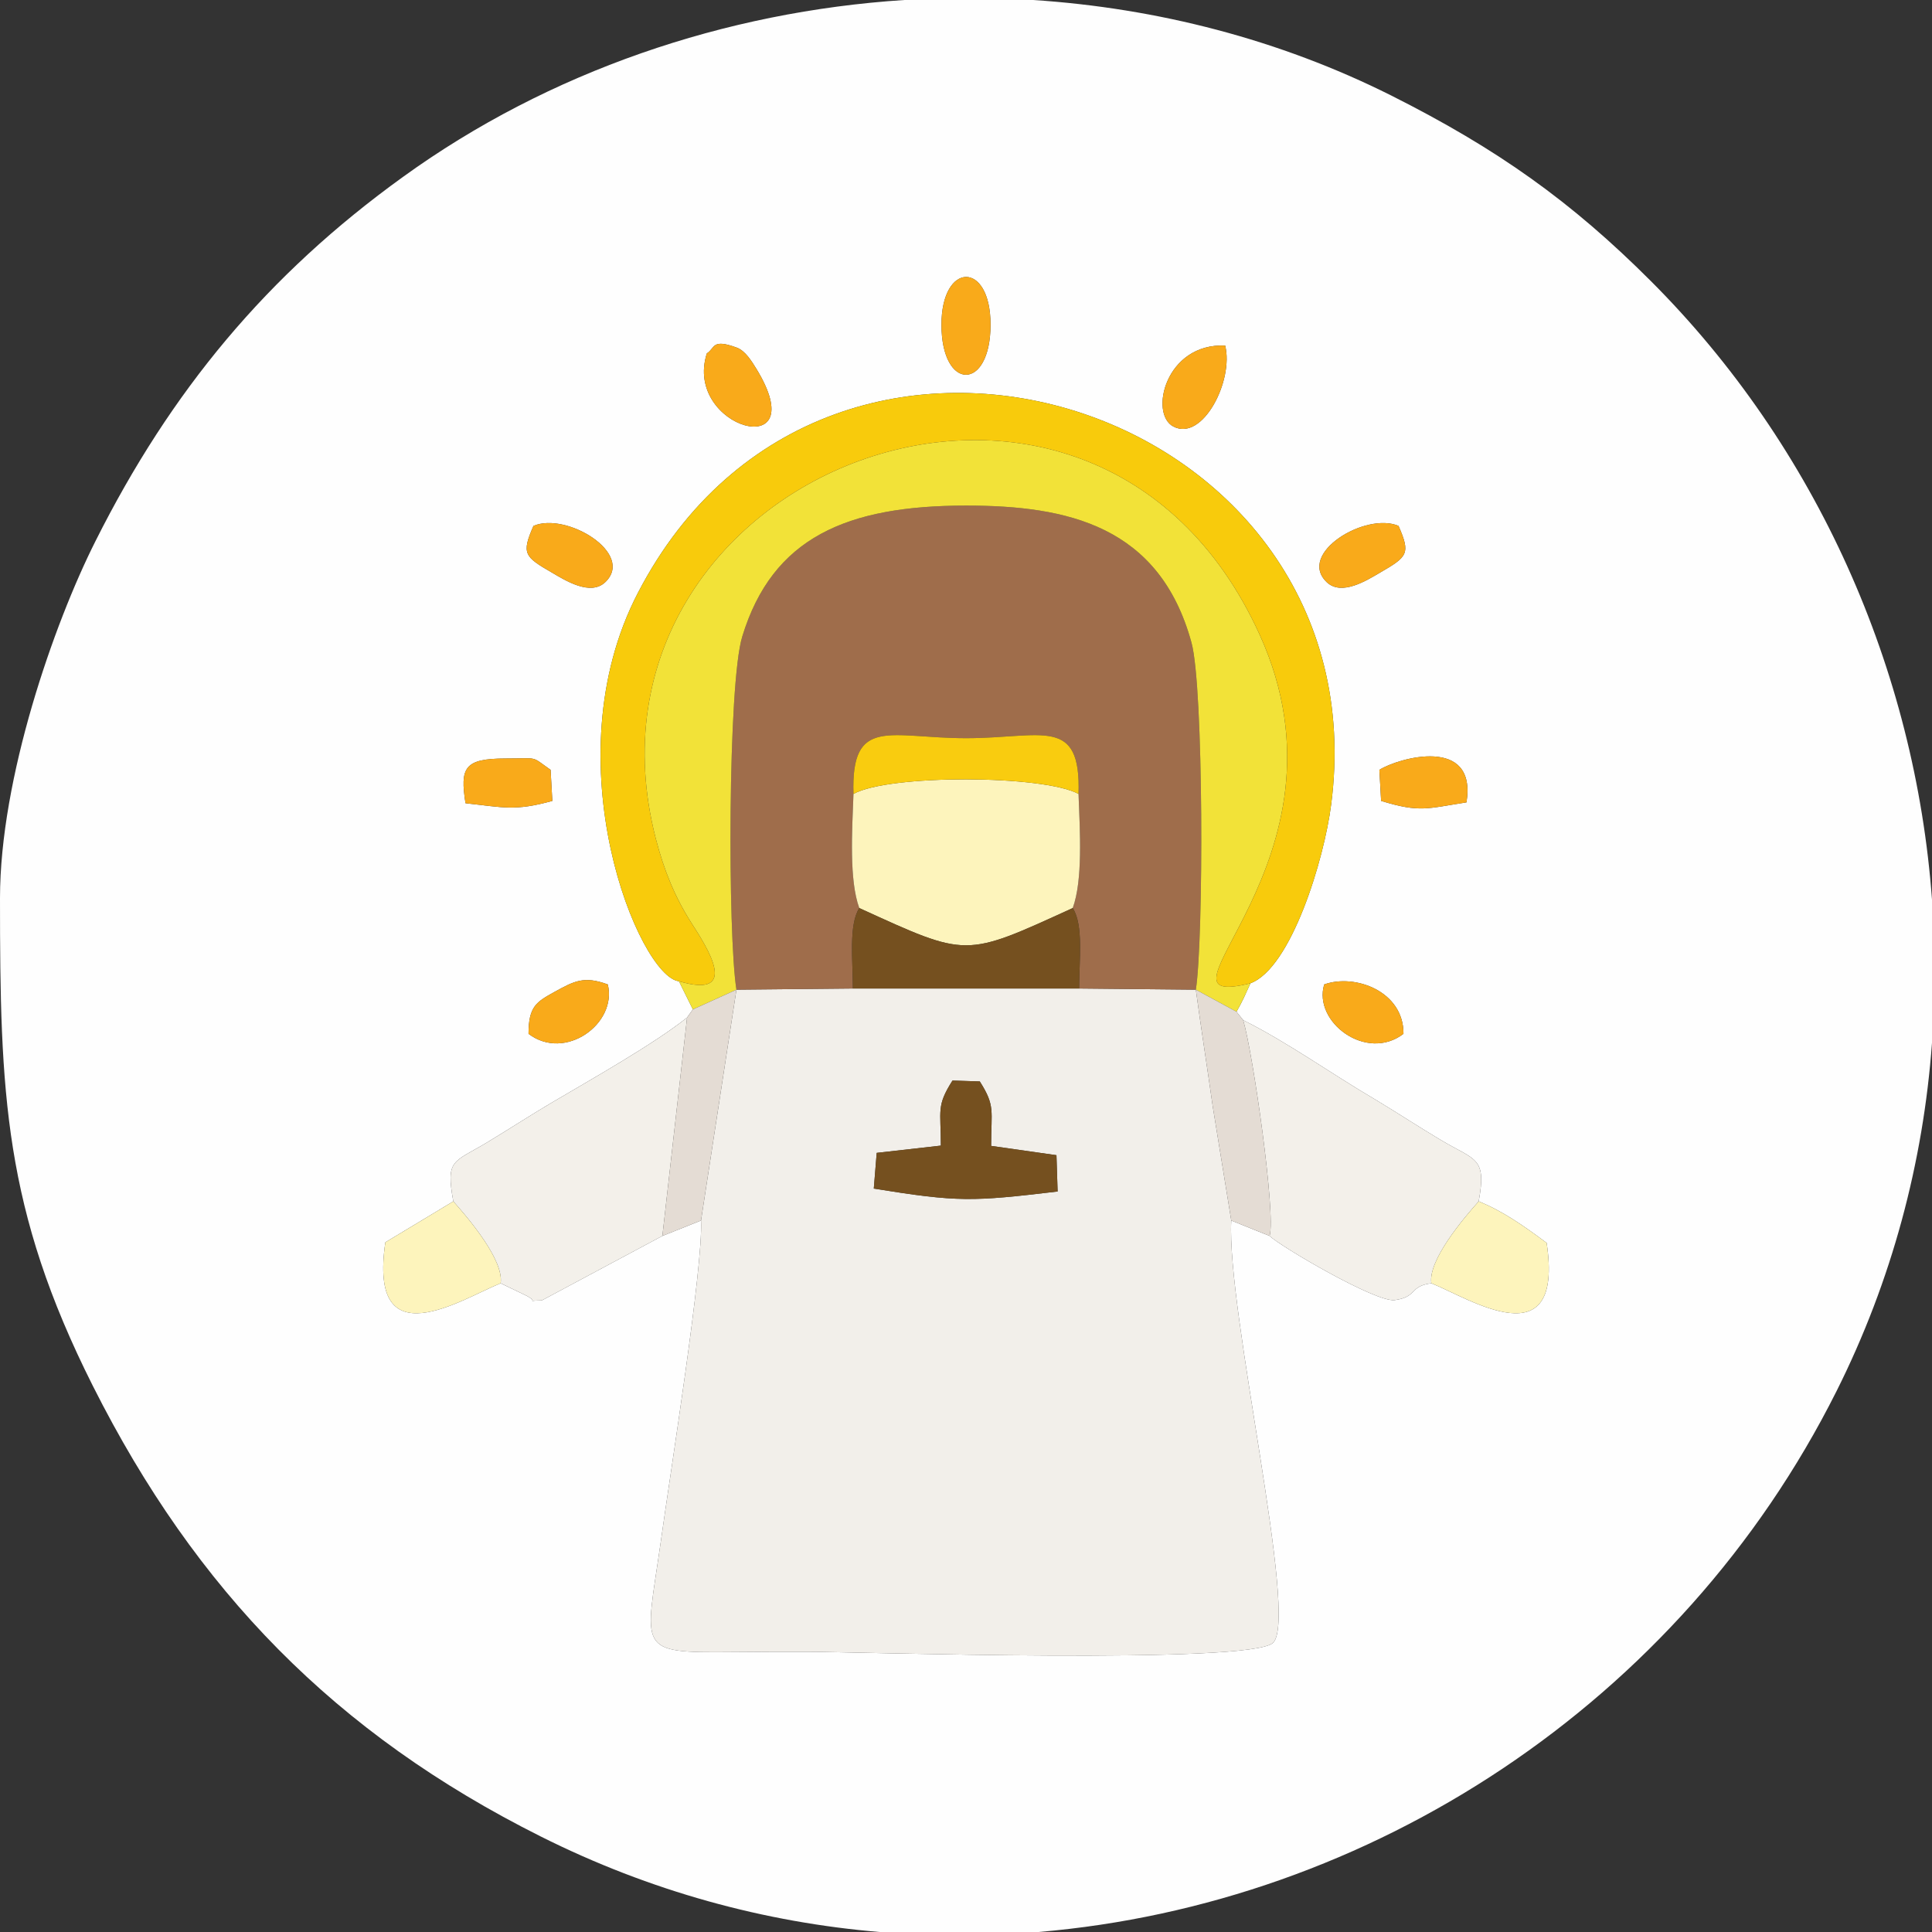 <?xml version="1.0" encoding="UTF-8"?>
<!DOCTYPE svg PUBLIC "-//W3C//DTD SVG 1.1//EN" "http://www.w3.org/Graphics/SVG/1.1/DTD/svg11.dtd">
<!-- Creator: CorelDRAW 2017 -->
<svg xmlns="http://www.w3.org/2000/svg" xml:space="preserve" width="150px" height="150px" version="1.1" style="shape-rendering:geometricPrecision; text-rendering:geometricPrecision; image-rendering:optimizeQuality; fill-rule:evenodd; clip-rule:evenodd"
viewBox="0 0 66.53 66.53"
 xmlns:xlink="http://www.w3.org/1999/xlink">
 <rect x="0" y="0" width="66.53" height="66.53" fill="#333333" stroke="none"/>
 <defs>
  <style type="text/css">
   <![CDATA[
    .fil7 {fill:#75501F}
    .fil2 {fill:#9F6D4B}
    .fil9 {fill:#E4DCD4}
    .fil3 {fill:#F2E238}
    .fil1 {fill:#F2EFEA}
    .fil5 {fill:#F3F0EA}
    .fil4 {fill:#F8CB0C}
    .fil10 {fill:#F9AA1A}
    .fil8 {fill:#F9CC0F}
    .fil6 {fill:#FDF4BC}
    .fil0 {fill:#FEFEFE}
   ]]>
  </style>
 </defs>
 <g id="PowerClip_x0020_Contents">
  <g id="_2435078463456">
   <path class="fil0" d="M45.6 33.9c1.05,-0.38 2.74,0.23 2.73,1.7 -1.28,0.98 -3.12,-0.41 -2.73,-1.7zm-14.46 -33.9l4.44 0c4.27,0.28 8.48,1.36 12.33,3.29 3.66,1.84 6.2,3.65 8.94,6.39 5.72,5.72 9.1,13.39 9.68,21.3l0 4.93c-0.3,4.11 -1.38,8.19 -3.29,12 -5.4,10.77 -16.08,17.66 -27.48,18.62l-5.47 0c-3.95,-0.33 -7.9,-1.4 -11.67,-3.29 -7.07,-3.54 -11.87,-8.46 -15.42,-15.51 -3.07,-6.1 -3.2,-10.1 -3.2,-16.8 0,-4.13 1.85,-9.44 3.29,-12.3 2.59,-5.16 5.9,-9.16 10.59,-12.54 5.02,-3.63 11.09,-5.69 17.26,-6.09zm-12.94 35.6c0,-0.95 0.28,-1.1 0.89,-1.44 0.69,-0.38 1.02,-0.56 1.84,-0.26 0.33,1.35 -1.47,2.66 -2.73,1.7zm24.86 -1.74c-0.2,0.44 -0.25,0.57 -0.48,0.98l0.23 0.29c1.51,0.75 3.04,1.85 4.56,2.74 0.78,0.47 1.51,0.95 2.25,1.39 1.19,0.71 1.58,0.58 1.3,2.11 0.84,0.34 1.56,0.85 2.34,1.43 0.61,4.06 -2.67,1.91 -3.97,1.39 -0.77,0.1 -0.47,0.47 -1.26,0.58 -0.65,0.09 -3.97,-1.87 -4.31,-2.21l-1.32 -0.53c-0.17,3.1 2.33,13.67 1.44,14.54 -0.77,0.76 -14.38,0.31 -16.03,0.31 -0.87,0 -1.74,0 -2.6,0.01 -3.33,0.03 -2.99,-0.04 -2.46,-3.77 0.34,-2.45 1.47,-9.51 1.39,-11.09l-1.33 0.53 -4.15 2.22c-0.67,0.01 0,0.09 -0.61,-0.2l-0.81 -0.39c-1.32,0.53 -4.57,2.67 -3.97,-1.41l2.34 -1.41c-0.26,-1.45 -0.01,-1.33 1.13,-2.01 0.78,-0.47 1.53,-0.96 2.26,-1.39 1.32,-0.78 3.51,-2.01 4.66,-2.93l0.2 -0.28 -0.48 -0.97c-1.36,-0.14 -4.44,-7.56 -1.41,-13.38 6.58,-12.67 25.65,-6.43 23.87,7.29 -0.24,1.9 -1.38,5.64 -2.78,6.16zm7.44 -6.23c-1.36,0.21 -1.6,0.36 -2.94,-0.05l-0.06 -1.07c0.65,-0.41 3.37,-1.19 3,1.12zm-33.09 -1.51c1.17,0 0.85,-0.1 1.55,0.39l0.06 1.07c-1.3,0.36 -1.68,0.22 -2.99,0.08 -0.19,-1.22 -0.05,-1.54 1.38,-1.54zm30.75 -8.01c0.42,0.96 0.31,1.06 -0.64,1.61 -0.46,0.27 -1.32,0.81 -1.83,0.33 -1.04,-0.99 1.34,-2.43 2.47,-1.94zm-27.32 1.94c-0.51,0.48 -1.37,-0.06 -1.83,-0.33 -0.95,-0.55 -1.06,-0.65 -0.64,-1.61 1.13,-0.49 3.51,0.95 2.47,1.94zm21.35 -8.15c0.3,1.2 -0.77,3.31 -1.78,2.79 -0.85,-0.44 -0.27,-2.88 1.78,-2.79zm-16.15 0.79c2.03,3.31 -2.52,2.07 -1.7,-0.52 0.29,-0.18 0.16,-0.52 1.03,-0.2 0.3,0.11 0.52,0.48 0.67,0.72zm6.38 -1.51c0,-2.17 1.69,-2.21 1.69,0 0,2.3 -1.69,2.3 -1.69,0z"/>
   <path class="fil1" d="M32.4 39.45c0,-1.22 -0.16,-1.36 0.4,-2.24l0.94 0.03c0.54,0.85 0.39,1 0.39,2.22l2.25 0.32 0.04 1.25c-2.95,0.35 -3.42,0.37 -6.33,-0.1l0.1 -1.23 2.21 -0.25zm-8.26 2.58c0.08,1.58 -1.05,8.64 -1.39,11.09 -0.53,3.73 -0.87,3.8 2.46,3.77 0.86,-0.01 1.73,-0.01 2.6,-0.01 1.65,0 15.26,0.45 16.03,-0.31 0.89,-0.87 -1.61,-11.44 -1.44,-14.54l-0.64 -3.94c-0.19,-1.35 -0.4,-2.67 -0.58,-4.01l-4.02 -0.04 -7.79 0 -4.01 0.04 -1.22 7.95z"/>
   <path class="fil2" d="M25.36 34.08l4.01 -0.04c0,-0.95 -0.15,-2.19 0.22,-2.77 -0.35,-0.96 -0.25,-2.62 -0.2,-3.93 -0.09,-2.7 1.25,-1.92 3.88,-1.92 2.62,0 3.96,-0.78 3.87,1.92 0.05,1.31 0.15,2.97 -0.2,3.93 0.38,0.58 0.22,1.82 0.22,2.77l4.02 0.04c0.27,-1.74 0.27,-10.42 -0.15,-11.95 -1.1,-4.02 -4.26,-4.72 -7.76,-4.72 -4.11,0 -6.67,1.1 -7.71,4.51 -0.5,1.63 -0.5,10.29 -0.2,12.16z"/>
   <path class="fil3" d="M23.38 33.79l0.48 0.97 1.5 -0.68c-0.3,-1.87 -0.3,-10.53 0.2,-12.16 1.04,-3.41 3.6,-4.51 7.71,-4.51 3.5,0 6.66,0.7 7.76,4.72 0.42,1.53 0.42,10.21 0.15,11.95l1.4 0.76c0.23,-0.41 0.28,-0.54 0.48,-0.98 -4.02,0.99 3.87,-4.19 0.32,-12 -5.79,-12.76 -24.03,-5.56 -20.8,7.01 0.29,1.12 0.67,2.04 1.24,2.93 0.52,0.81 1.7,2.62 -0.44,1.99z"/>
   <path class="fil4" d="M23.38 33.79c2.14,0.63 0.96,-1.18 0.44,-1.99 -0.57,-0.89 -0.95,-1.81 -1.24,-2.93 -3.23,-12.57 15.01,-19.77 20.8,-7.01 3.55,7.81 -4.34,12.99 -0.32,12 1.4,-0.52 2.54,-4.26 2.78,-6.16 1.78,-13.72 -17.29,-19.96 -23.87,-7.29 -3.03,5.82 0.05,13.24 1.41,13.38z"/>
   <path class="fil5" d="M15.61 41.37c0.52,0.58 1.75,2.03 1.63,2.82l0.81 0.39c0.61,0.29 -0.06,0.21 0.61,0.2l4.15 -2.22 0.85 -7.52c-1.15,0.92 -3.34,2.15 -4.66,2.93 -0.73,0.43 -1.48,0.92 -2.26,1.39 -1.14,0.68 -1.39,0.56 -1.13,2.01z"/>
   <path class="fil5" d="M43.72 42.56c0.34,0.34 3.66,2.3 4.31,2.21 0.79,-0.11 0.49,-0.48 1.26,-0.58 -0.12,-0.79 1.11,-2.24 1.63,-2.82 0.28,-1.53 -0.11,-1.4 -1.3,-2.11 -0.74,-0.44 -1.47,-0.92 -2.25,-1.39 -1.52,-0.89 -3.05,-1.99 -4.56,-2.74 0.34,1.14 1.13,6.68 0.91,7.43z"/>
   <path class="fil6" d="M29.39 27.34c-0.05,1.31 -0.15,2.97 0.2,3.93 3.75,1.71 3.6,1.71 7.35,0 0.35,-0.96 0.25,-2.62 0.2,-3.93 -1.21,-0.66 -6.54,-0.68 -7.75,0z"/>
   <path class="fil7" d="M29.37 34.04l7.79 0c0,-0.95 0.16,-2.19 -0.22,-2.77 -3.75,1.71 -3.6,1.71 -7.35,0 -0.37,0.58 -0.22,1.82 -0.22,2.77z"/>
   <path class="fil7" d="M32.4 39.45l-2.21 0.25 -0.1 1.23c2.91,0.47 3.38,0.45 6.33,0.1l-0.04 -1.25 -2.25 -0.32c0,-1.22 0.15,-1.37 -0.39,-2.22l-0.94 -0.03c-0.56,0.88 -0.4,1.02 -0.4,2.24z"/>
   <path class="fil8" d="M29.39 27.34c1.21,-0.68 6.54,-0.66 7.75,0 0.09,-2.7 -1.25,-1.92 -3.87,-1.92 -2.63,0 -3.97,-0.78 -3.88,1.92z"/>
   <path class="fil9" d="M42.4 42.03l1.32 0.53c0.22,-0.75 -0.57,-6.29 -0.91,-7.43l-0.23 -0.29 -1.4 -0.76c0.18,1.34 0.39,2.66 0.58,4.01l0.64 3.94z"/>
   <polygon class="fil9" points="23.86,34.76 23.66,35.04 22.81,42.56 24.14,42.03 25.36,34.08 "/>
   <path class="fil6" d="M49.29 44.19c1.3,0.52 4.58,2.67 3.97,-1.39 -0.78,-0.58 -1.5,-1.09 -2.34,-1.43 -0.52,0.58 -1.75,2.03 -1.63,2.82z"/>
   <path class="fil6" d="M17.24 44.19c0.12,-0.79 -1.11,-2.24 -1.63,-2.82l-2.34 1.41c-0.6,4.08 2.65,1.94 3.97,1.41z"/>
   <path class="fil10" d="M24.34 12.17c-0.82,2.59 3.73,3.83 1.7,0.52 -0.15,-0.24 -0.37,-0.61 -0.67,-0.72 -0.87,-0.32 -0.74,0.02 -1.03,0.2z"/>
   <path class="fil10" d="M18.96 26.51c-0.7,-0.49 -0.38,-0.39 -1.55,-0.39 -1.43,0 -1.57,0.32 -1.38,1.54 1.31,0.14 1.69,0.28 2.99,-0.08l-0.06 -1.07z"/>
   <path class="fil10" d="M50.5 27.63c0.37,-2.31 -2.35,-1.53 -3,-1.12l0.06 1.07c1.34,0.41 1.58,0.26 2.94,0.05z"/>
   <path class="fil10" d="M48.16 18.11c-1.13,-0.49 -3.51,0.95 -2.47,1.94 0.51,0.48 1.37,-0.06 1.83,-0.33 0.95,-0.55 1.06,-0.65 0.64,-1.61z"/>
   <path class="fil10" d="M18.37 18.11c-0.42,0.96 -0.31,1.06 0.64,1.61 0.46,0.27 1.32,0.81 1.83,0.33 1.04,-0.99 -1.34,-2.43 -2.47,-1.94z"/>
   <path class="fil10" d="M32.42 11.18c0,2.3 1.69,2.3 1.69,0 0,-2.21 -1.69,-2.17 -1.69,0z"/>
   <path class="fil10" d="M42.19 11.9c-2.05,-0.09 -2.63,2.35 -1.78,2.79 1.01,0.52 2.08,-1.59 1.78,-2.79z"/>
   <path class="fil10" d="M18.2 35.6c1.26,0.96 3.06,-0.35 2.73,-1.7 -0.82,-0.3 -1.15,-0.12 -1.84,0.26 -0.61,0.34 -0.89,0.49 -0.89,1.44z"/>
   <path class="fil10" d="M48.33 35.6c0.01,-1.47 -1.68,-2.08 -2.73,-1.7 -0.39,1.29 1.45,2.68 2.73,1.7z"/>
  </g>
 </g>
</svg>
